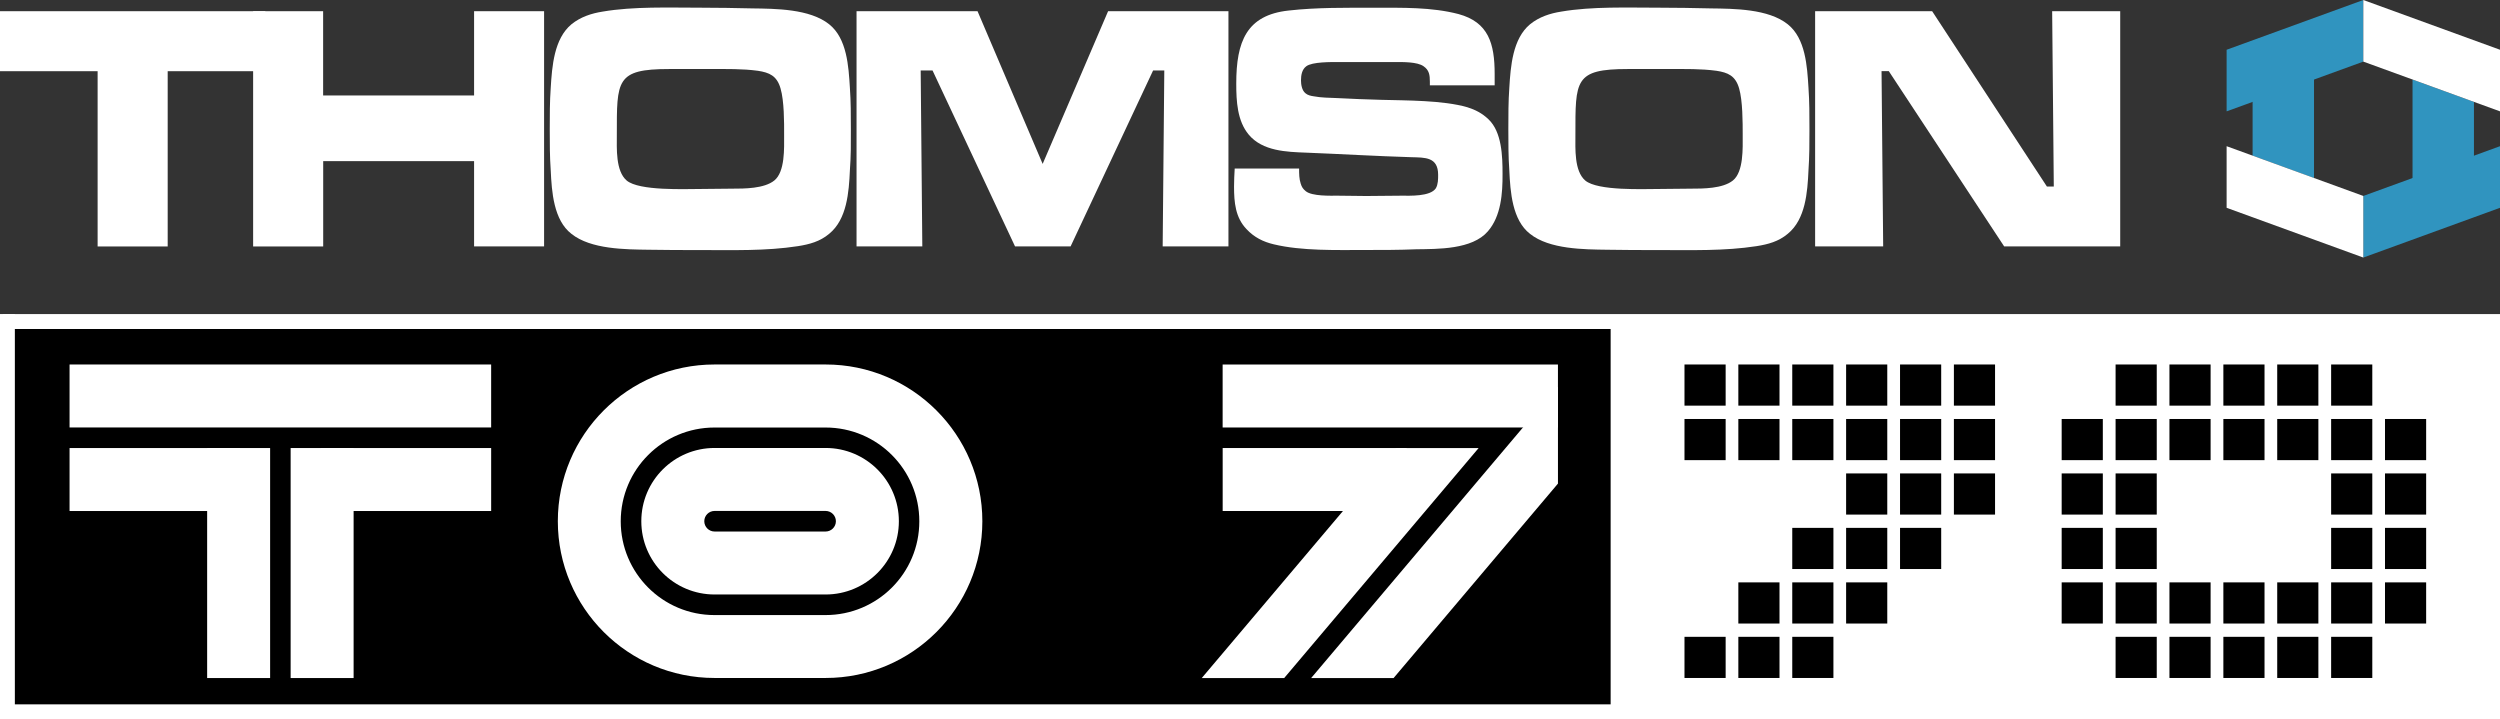 <?xml version="1.0" encoding="utf-8"?>
<!-- Generator: Adobe Illustrator 26.3.1, SVG Export Plug-In . SVG Version: 6.00 Build 0)  -->
<svg version="1.1" id="Layer_1" xmlns="http://www.w3.org/2000/svg" xmlns:xlink="http://www.w3.org/1999/xlink" x="0px" y="0px"
	 viewBox="0 0 3839 1104.5" style="enable-background:new 0 0 3839 1104.5;" xml:space="preserve">
<rect x="0" y="0" width="3839" height="1104.5" fill="#333333" stroke="none"/>
<style type="text/css">
	.st0{fill:#3094BF;}
	.st1{fill:#FFFF00;}
	.st2{fill:#FFFFFF;}
</style>
<g>
	<g>
		<g>
			<path class="st2" d="M257.5,109.3v269.2H149.9V109.3H0V17.2h407.4v92.1H257.5z"/>
			<path class="st2" d="M728,378.4V247.4H496.3v131.1H388.7V17.2h107.5v129.4H728V17.2h107.5v361.2H728z"/>
			<path class="st2" d="M1305.1,261.5c-1.5,33.6-4.5,75.3-31.8,97.5c-14.1,11.9-30.3,16.2-48,19c-49,7.6-100.5,6-149.9,6
				c-26.3,0-53,0-79.3-0.5c-35.3-0.5-88.8-0.5-118.6-24.4c-27.3-21.1-30.3-64.4-31.8-97.5c-1.5-21.1-1.5-42.2-1.5-63.4
				c0-21.1,0-42.2,1.5-63.4c2-33,5.1-75.3,31.8-97.5c14.1-11.4,30.8-16.8,48-19.5c47.5-8.1,102-6,149.9-6c26.8,0,53,0.5,79.8,1.1
				c35.3,0.5,88.3,0.5,118.1,24.4c27.3,21.7,29.8,64.4,31.8,97.5c1.5,21.1,1.5,42.2,1.5,63.4
				C1306.7,219.2,1306.7,240.3,1305.1,261.5z M1198.6,135.8c-5.6-19.5-17.2-24.4-34.8-27.1c-23.7-3.2-48-2.7-71.7-2.7h-64.6
				c-81.8,0-80.3,17.3-80.3,101.3c0,20.6-2,55.2,15.1,69.9c19.2,16.2,89.9,13,113.1,13c16.2,0,32.8-0.5,49-0.5
				c18.7,0,49,0,64.6-12.5c16.7-13.5,15.1-49.8,15.1-69.9C1204.2,187.8,1204.2,154.8,1198.6,135.8z"/>
			<path class="st2" d="M1785.4,378.4l2.5-270.2h-17.2L1644,378.4h-85.3L1432,108.2h-18.2l2.5,270.2h-101V17.2h185.8l100,234.5
				l100.5-234.5h184.8v361.2H1785.4z"/>
			<path class="st2" d="M2284.8,355.2c-24.2,28.2-77.2,27.1-110.1,27.6c-26.3,1.1-52.5,1.1-78.8,1.1c-43.9,0-96.9,1.6-139.8-8.7
				c-16.2-3.8-30.3-10.8-41.9-23.3c-17.2-17.9-19.2-41.2-19.2-65.5c0-9.2,0.5-18.4,1-27.6h98.9c0,8.1,0,15.7,2.5,23.3
				c1.5,4.9,3.5,8.1,7.6,11.4c9.6,8.1,38.4,7,49.5,7c14.6,0,28.8,0.5,43.4,0.5c18.2,0,35.8-0.5,54-0.5c12.6,0,44.4,1.6,53-11.4
				c3.5-6,3.5-14.1,3.5-20.6c0-27.6-20.2-26.5-40.9-27.1c-54-1.6-108-4.9-162.1-7c-29.3-1.1-66.6-2.2-87.8-27.6
				c-17.7-21.1-19.2-51.4-19.2-78.5c0-64.4,15.7-105.1,80.3-112.1c43.4-4.9,88.3-4.3,132.3-4.3c42.4,0,87.3-1.1,128.7,9.7
				c45.9,12.5,55.5,45,55.5,92.1v17.3h-99.5v-5.4c0-10.3-1-17.9-9.6-23.8c-9.6-7-32.3-6.5-43.4-6.5h-87.3c-10.6,0-40.4-0.5-49.5,6.5
				c-6.6,4.9-8.1,13.5-8.1,21.7c0,6.5,1.5,15.2,6.6,19.5c3.5,3.2,8.6,4.3,13.1,4.9c11.6,2.2,23.7,2.2,35.3,2.7
				c22.7,1.1,45.4,2.2,68.2,2.7c38.9,1.1,94.4,0.5,132.3,11.4c12.1,3.8,22.7,9.2,32.3,18.4c20.7,19.5,21.7,56.9,21.7,83.9
				C2307.5,297.2,2305,331.9,2284.8,355.2z"/>
			<path class="st2" d="M2777.1,261.5c-1.5,33.6-4.5,75.3-31.8,97.5c-14.1,11.9-30.3,16.2-48,19c-49,7.6-100.5,6-149.9,6
				c-26.3,0-53,0-79.3-0.5c-35.3-0.5-88.8-0.5-118.6-24.4c-27.3-21.1-30.3-64.4-31.8-97.5c-1.5-21.1-1.5-42.2-1.5-63.4
				c0-21.1,0-42.2,1.5-63.4c2-33,5.1-75.3,31.8-97.5c14.1-11.4,30.8-16.8,48-19.5c47.5-8.1,102-6,149.9-6c26.8,0,53,0.5,79.8,1.1
				c35.3,0.5,88.3,0.5,118.1,24.4c27.3,21.7,29.8,64.4,31.8,97.5c1.5,21.1,1.5,42.2,1.5,63.4
				C2778.6,219.2,2778.6,240.3,2777.1,261.5z M2670.6,135.8c-5.6-19.5-17.2-24.4-34.8-27.1c-23.7-3.2-48-2.7-71.7-2.7h-64.6
				c-81.8,0-80.3,17.3-80.3,101.3c0,20.6-2,55.2,15.1,69.9c19.2,16.2,89.9,13,113.1,13c16.2,0,32.8-0.5,49-0.5
				c18.7,0,49,0,64.6-12.5c16.7-13.5,15.1-49.8,15.1-69.9C2676.1,187.8,2676.1,154.8,2670.6,135.8z"/>
			<path class="st2" d="M3077.6,378.4l-177.2-269.2h-11.1l2.5,269.2h-104.5V17.2H2967l176.2,269.2h10.6l-2.5-269.2h104.5v361.2
				H3077.6z"/>
		</g>
		<g>
			<g>
				<polygon class="st0" points="3799,293.6 3704.7,293.6 3704.7,122.2 3799,156.5 				"/>
				<polygon class="st0" points="3553.4,273.4 3459.1,239 3459.1,102 3553.4,102 				"/>
			</g>
			<g>
				<polygon class="st0" points="3629.1,300.9 3629.1,395.5 3839,319.1 3839,224.5 				"/>
				<polygon class="st2" points="3419.2,224.5 3419.2,319.1 3629.1,395.5 3629.1,300.9 				"/>
			</g>
			<g>
				<polygon class="st0" points="3419.2,76.4 3419.2,171 3629.1,94.6 3629.1,0 				"/>
				<polygon class="st2" points="3629.1,0 3629.1,94.6 3839,171 3839,76.4 				"/>
			</g>
		</g>
	</g>
	<g>
		<rect x="11.4" y="493.7" width="2498.2" height="599.4"/>
		<g>
			<g>
				<rect x="318.1" y="688" class="st2" width="96.7" height="353.2"/>
				<rect x="446.3" y="688" class="st2" width="96.7" height="353.2"/>
			</g>
			
				<rect x="575.1" y="605.5" transform="matrix(-1.836970e-16 1 -1 -1.836970e-16 1359.723 112.908)" class="st2" width="96.7" height="261.7"/>
			
				<rect x="382.2" y="284.4" transform="matrix(-1.836970e-16 1 -1 -1.836970e-16 1038.616 177.509)" class="st2" width="96.7" height="647.4"/>
			
				<rect x="1970.4" y="595" transform="matrix(-1.836970e-16 1 -1 -1.836970e-16 2755.036 -1282.405)" class="st2" width="96.7" height="282.5"/>
			
				<rect x="2086.6" y="350.6" transform="matrix(-1.836970e-16 1 -1 -1.836970e-16 2742.973 -1526.848)" class="st2" width="96.7" height="514.9"/>
			<g>
				<path class="st2" d="M1267.8,559.7l-170.5,0c-132.9,0-240.7,107.8-240.7,240.7v0c0,132.9,107.8,240.7,240.7,240.7h170.5
					c132.9,0,240.7-107.8,240.7-240.7v0C1508.5,667.5,1400.7,559.7,1267.8,559.7z M1267.7,944.5h-170.5c-79.6,0-144-64.5-144-144v0
					c0-79.6,64.5-144,144-144h170.5c79.6,0,144,64.5,144,144v0C1411.8,880,1347.3,944.5,1267.7,944.5z"/>
				<path class="st2" d="M1097.3,912.9h170.5c62.1,0,112.5-50.3,112.5-112.5v0c0-62.1-50.3-112.5-112.5-112.5h-170.5
					c-62.1,0-112.5,50.3-112.5,112.5v0C984.8,862.6,1035.2,912.9,1097.3,912.9z M1097.3,784.6h170.5c8.7,0,15.8,7.1,15.8,15.8v0
					c0,8.7-7.1,15.8-15.8,15.8h-170.5c-8.7,0-15.8-7.1-15.8-15.8v0C1081.5,791.7,1088.6,784.6,1097.3,784.6z"/>
			</g>
			
				<rect x="189.4" y="605.5" transform="matrix(-1.836970e-16 1 -1 -1.836970e-16 974.015 498.616)" class="st2" width="96.7" height="261.7"/>
			<polygon class="st2" points="2391.4,594 2013.4,1041.2 2140,1041.2 2392.4,742.6 2392.4,594.8 			"/>
			<polygon class="st2" points="1972,1041.2 2270.6,688 2144,688 1845.4,1041.2 			"/>
			<rect x="4.5" y="482.3" class="st2" width="3834.5" height="22.9"/>
			<rect x="4.5" y="1081.6" class="st2" width="3834.5" height="22.9"/>
			
				<rect x="-299.7" y="782" transform="matrix(-1.836970e-16 1 -1 -1.836970e-16 804.807 781.95)" class="st2" width="622.2" height="22.9"/>
			<rect x="2473.3" y="488" class="st2" width="1365.7" height="610.8"/>
			<g>
				<g>
					<g>
						<rect x="2586.7" y="559.7" width="63.2" height="63.2"/>
						<rect x="2669.4" y="559.7" width="63.2" height="63.2"/>
						<rect x="2752.2" y="559.7" width="63.2" height="63.2"/>
						<rect x="2834.9" y="559.7" width="63.2" height="63.2"/>
						<rect x="2917.7" y="559.7" width="63.2" height="63.2"/>
						<rect x="3000.4" y="559.7" width="63.2" height="63.2"/>
					</g>
					<g>
						<rect x="3248.7" y="559.7" width="63.2" height="63.2"/>
						<rect x="3331.4" y="559.7" width="63.2" height="63.2"/>
						<rect x="3414.2" y="559.7" width="63.2" height="63.2"/>
						<rect x="3496.9" y="559.7" width="63.2" height="63.2"/>
						<rect x="3579.7" y="559.7" width="63.2" height="63.2"/>
					</g>
				</g>
				<g>
					<g>
						<rect x="2586.7" y="643.4" width="63.2" height="63.2"/>
						<rect x="2669.4" y="643.4" width="63.2" height="63.2"/>
						<rect x="2752.2" y="643.4" width="63.2" height="63.2"/>
						<rect x="2834.9" y="643.4" width="63.2" height="63.2"/>
						<rect x="2917.7" y="643.4" width="63.2" height="63.2"/>
						<rect x="3000.4" y="643.4" width="63.2" height="63.2"/>
					</g>
					<g>
						<rect x="3165.9" y="643.4" width="63.2" height="63.2"/>
						<rect x="3248.7" y="643.4" width="63.2" height="63.2"/>
						<rect x="3331.4" y="643.4" width="63.2" height="63.2"/>
						<rect x="3414.2" y="643.4" width="63.2" height="63.2"/>
						<rect x="3496.9" y="643.4" width="63.2" height="63.2"/>
						<rect x="3579.7" y="643.4" width="63.2" height="63.2"/>
						<rect x="3662.4" y="643.4" width="63.2" height="63.2"/>
					</g>
				</g>
				<g>
					<g>
						<rect x="2834.9" y="727" width="63.2" height="63.2"/>
						<rect x="2917.7" y="727" width="63.2" height="63.2"/>
						<rect x="3000.4" y="727" width="63.2" height="63.2"/>
					</g>
					<g>
						<rect x="3165.9" y="727" width="63.2" height="63.2"/>
						<rect x="3248.7" y="727" width="63.2" height="63.2"/>
						<rect x="3579.7" y="727" width="63.2" height="63.2"/>
						<rect x="3662.4" y="727" width="63.2" height="63.2"/>
					</g>
				</g>
				<g>
					<g>
						<rect x="2752.2" y="810.6" width="63.2" height="63.2"/>
						<rect x="2834.9" y="810.6" width="63.2" height="63.2"/>
						<rect x="2917.7" y="810.6" width="63.2" height="63.2"/>
					</g>
					<g>
						<rect x="3165.9" y="810.6" width="63.2" height="63.2"/>
						<rect x="3248.7" y="810.6" width="63.2" height="63.2"/>
						<rect x="3579.7" y="810.6" width="63.2" height="63.2"/>
						<rect x="3662.4" y="810.6" width="63.2" height="63.2"/>
					</g>
				</g>
				<g>
					<g>
						<rect x="2669.4" y="894.3" width="63.2" height="63.2"/>
						<rect x="2752.2" y="894.3" width="63.2" height="63.2"/>
						<rect x="2834.9" y="894.3" width="63.2" height="63.2"/>
					</g>
					<g>
						<rect x="3165.9" y="894.3" width="63.2" height="63.2"/>
						<rect x="3248.7" y="894.3" width="63.2" height="63.2"/>
						<rect x="3331.4" y="894.3" width="63.2" height="63.2"/>
						<rect x="3414.2" y="894.3" width="63.2" height="63.2"/>
						<rect x="3496.9" y="894.3" width="63.2" height="63.2"/>
						<rect x="3579.7" y="894.3" width="63.2" height="63.2"/>
						<rect x="3662.4" y="894.3" width="63.2" height="63.2"/>
					</g>
				</g>
				<g>
					<g>
						<rect x="2586.7" y="977.9" width="63.2" height="63.2"/>
						<rect x="2669.4" y="977.9" width="63.2" height="63.2"/>
						<rect x="2752.2" y="977.9" width="63.2" height="63.2"/>
					</g>
					<g>
						<rect x="3248.7" y="977.9" width="63.2" height="63.2"/>
						<rect x="3331.4" y="977.9" width="63.2" height="63.2"/>
						<rect x="3414.2" y="977.9" width="63.2" height="63.2"/>
						<rect x="3496.9" y="977.9" width="63.2" height="63.2"/>
						<rect x="3579.7" y="977.9" width="63.2" height="63.2"/>
					</g>
				</g>
			</g>
		</g>
	</g>
</g>
</svg>
